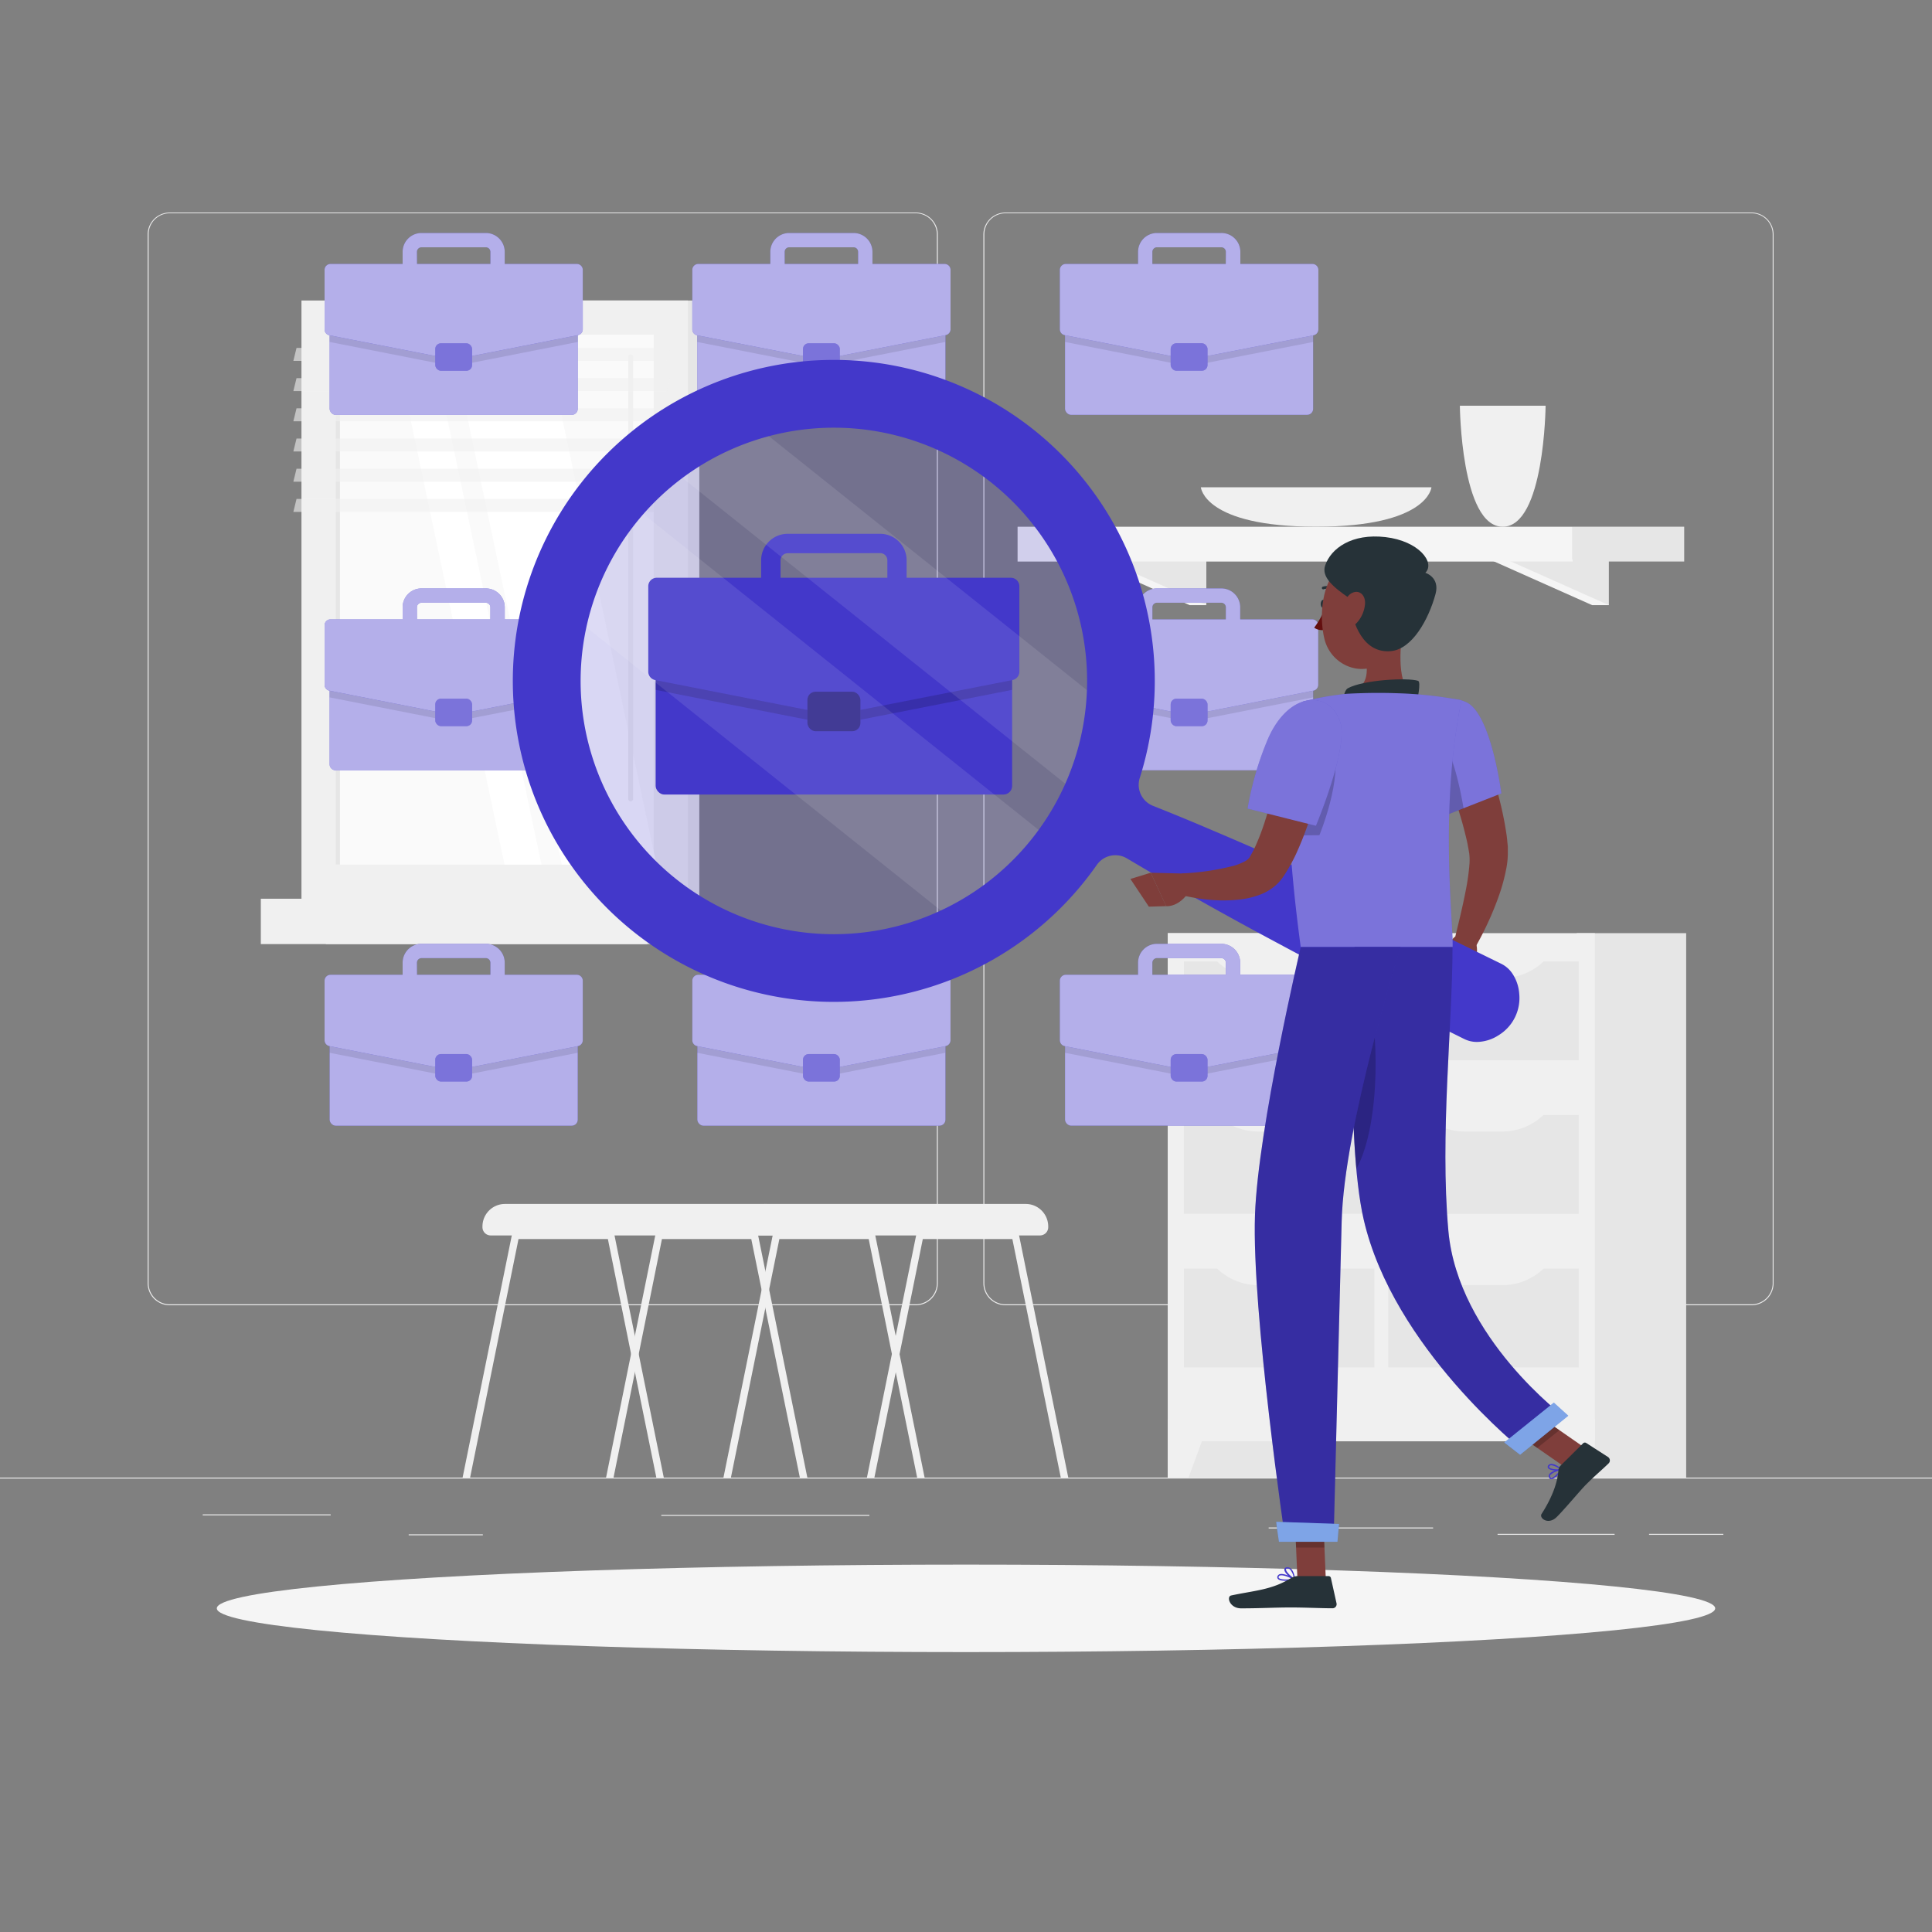 <svg xmlns="http://www.w3.org/2000/svg" viewBox="0 0 500 500">
    <rect x="0" y="0" width="500" height="500" fill="#808080" stroke="none"/>
    <g id="freepik--background-complete--inject-81">
        <rect y="382.4" width="500" height="0.25" style="fill:#ebebeb"></rect>
        <rect x="52.46" y="391.92" width="33.12" height="0.25" style="fill:#ebebeb"></rect>
        <rect x="171.14" y="392.05" width="53.86" height="0.25" style="fill:#ebebeb"></rect>
        <rect x="105.77" y="397.08" width="19.19" height="0.25" style="fill:#ebebeb"></rect>
        <rect x="426.77" y="396.96" width="19.23" height="0.25" style="fill:#ebebeb"></rect>
        <rect x="387.57" y="396.96" width="30.29" height="0.25" style="fill:#ebebeb"></rect>
        <rect x="328.33" y="395.31" width="42.56" height="0.25" style="fill:#ebebeb"></rect>
        <path d="M237,337.8H43.91a5.71,5.71,0,0,1-5.7-5.71V60.66A5.71,5.71,0,0,1,43.91,55H237a5.71,5.71,0,0,1,5.71,5.71V332.09A5.71,5.71,0,0,1,237,337.8ZM43.91,55.2a5.46,5.46,0,0,0-5.45,5.46V332.09a5.46,5.46,0,0,0,5.45,5.46H237a5.47,5.47,0,0,0,5.46-5.46V60.66A5.47,5.47,0,0,0,237,55.2Z"
              style="fill:#ebebeb"></path>
        <path d="M453.31,337.8H260.21a5.72,5.72,0,0,1-5.71-5.71V60.66A5.72,5.72,0,0,1,260.21,55h193.1A5.71,5.71,0,0,1,459,60.66V332.09A5.71,5.71,0,0,1,453.31,337.8ZM260.21,55.2a5.47,5.47,0,0,0-5.46,5.46V332.09a5.47,5.47,0,0,0,5.46,5.46h193.1a5.47,5.47,0,0,0,5.46-5.46V60.66a5.47,5.47,0,0,0-5.46-5.46Z"
              style="fill:#ebebeb"></path>
        <rect x="302.21" y="241.5" width="28.32" height="140.9" transform="translate(632.75 623.9) rotate(180)"
              style="fill:#e6e6e6"></rect>
        <polygon points="307.59 382.4 302.21 382.4 302.21 367.1 313.23 367.1 307.59 382.4"
                 style="fill:#f0f0f0"></polygon>
        <rect x="408.06" y="241.5" width="28.32" height="140.9" transform="translate(844.44 623.9) rotate(180)"
              style="fill:#e6e6e6"></rect>
        <rect x="302.21" y="241.5" width="110.54" height="131.51" transform="translate(714.97 614.51) rotate(180)"
              style="fill:#f0f0f0"></rect>
        <rect x="318.25" y="316.45" width="25.57" height="49.29" transform="translate(-10.06 672.13) rotate(-90)"
              style="fill:#e6e6e6"></rect>
        <rect x="371.15" y="316.45" width="25.57" height="49.29" transform="translate(42.84 725.03) rotate(-90)"
              style="fill:#e6e6e6"></rect>
        <path d="M379.06,332.59h9.75a15.4,15.4,0,0,0,11.2-4.82H367.86A15.4,15.4,0,0,0,379.06,332.59Z"
              style="fill:#f0f0f0"></path>
        <path d="M325.66,332.59h9.75a15.4,15.4,0,0,0,11.2-4.82H314.46A15.4,15.4,0,0,0,325.66,332.59Z"
              style="fill:#f0f0f0"></path>
        <rect x="318.25" y="276.7" width="25.57" height="49.29" transform="translate(29.68 632.38) rotate(-90)"
              style="fill:#e6e6e6"></rect>
        <rect x="371.15" y="276.7" width="25.57" height="49.29" transform="translate(82.59 685.29) rotate(-90)"
              style="fill:#e6e6e6"></rect>
        <path d="M379.06,292.84h9.75A15.43,15.43,0,0,0,400,288H367.86A15.43,15.43,0,0,0,379.06,292.84Z"
              style="fill:#f0f0f0"></path>
        <path d="M325.66,292.84h9.75a15.43,15.43,0,0,0,11.2-4.81H314.46A15.43,15.43,0,0,0,325.66,292.84Z"
              style="fill:#f0f0f0"></path>
        <rect x="318.25" y="236.96" width="25.57" height="49.29" transform="translate(69.43 592.64) rotate(-90)"
              style="fill:#e6e6e6"></rect>
        <rect x="371.15" y="236.96" width="25.57" height="49.29" transform="translate(122.33 645.54) rotate(-90)"
              style="fill:#e6e6e6"></rect>
        <path d="M379.06,253.1h9.75a15.4,15.4,0,0,0,11.2-4.82H367.86A15.4,15.4,0,0,0,379.06,253.1Z"
              style="fill:#f0f0f0"></path>
        <path d="M325.66,253.1h9.75a15.4,15.4,0,0,0,11.2-4.82H314.46A15.4,15.4,0,0,0,325.66,253.1Z"
              style="fill:#f0f0f0"></path>
        <polygon points="407.38 382.4 412.76 382.4 412.76 367.1 401.74 367.1 407.38 382.4"
                 style="fill:#f0f0f0"></polygon>
        <polygon points="412.04 144.77 416.37 156.61 412.04 156.61 385.47 144.77 412.04 144.77"
                 style="fill:#f5f5f5"></polygon>
        <polygon points="416.37 144.77 416.37 156.61 389.81 144.77 416.37 144.77" style="fill:#e6e6e6"></polygon>
        <polygon points="307.87 144.77 312.2 156.61 307.87 156.61 281.31 144.77 307.87 144.77"
                 style="fill:#f5f5f5"></polygon>
        <polygon points="312.2 144.77 312.2 156.61 285.64 144.77 312.2 144.77" style="fill:#e6e6e6"></polygon>
        <rect x="406.98" y="136.31" width="28.89" height="9.01" style="fill:#e6e6e6"></rect>
        <rect x="263.35" y="136.31" width="143.63" height="9.01" transform="translate(670.33 281.64) rotate(180)"
              style="fill:#f5f5f5"></rect>
        <path d="M377.81,105s.29,31.32,11.1,31.32S400,105,400,105Z" style="fill:#f0f0f0"></path>
        <path d="M310.78,126.1s.76,10.21,29.84,10.21,29.84-10.21,29.84-10.21Z" style="fill:#f0f0f0"></path>
        <path d="M224.36,382.4h1.93l5.53-27.25,1-4.78,6-29.7H262l12.53,61.73h1.94l-12.77-62.86a.94.94,0,0,0-.93-.76H238.05a.93.93,0,0,0-.92.76l-5.3,26.08-1,4.77Z"
              style="fill:#f0f0f0"></path>
        <path d="M187.23,382.4h1.93l12.54-61.73h23.12l6,29.72,1,4.76,5.54,27.25h1.93l-6.5-32-1-4.75-5.3-26.08a1,1,0,0,0-.93-.76H200.93a.94.94,0,0,0-.93.76Z"
              style="fill:#f0f0f0"></path>
        <path d="M265.46,311.58H198.19a5.83,5.83,0,0,0-5.82,5.82v.2a2.13,2.13,0,0,0,2.13,2.13h74.65a2.13,2.13,0,0,0,2.13-2.13v-.2A5.83,5.83,0,0,0,265.46,311.58Z"
              style="fill:#f0f0f0"></path>
        <path d="M156.85,382.4h1.93l5.53-27.25,1-4.78,6-29.7h23.12L207,382.4h1.94l-12.77-62.86a.94.94,0,0,0-.93-.76H170.54a.93.93,0,0,0-.92.76l-5.3,26.08-1,4.77Z"
              style="fill:#f0f0f0"></path>
        <path d="M119.72,382.4h1.94l12.53-61.73h23.13l6,29.72,1,4.76,5.54,27.25h1.93l-6.5-32-1-4.75L159,319.54a1,1,0,0,0-.93-.76H133.42a.94.94,0,0,0-.93.76Z"
              style="fill:#f0f0f0"></path>
        <path d="M198,311.58H130.68a5.83,5.83,0,0,0-5.82,5.82v.2a2.13,2.13,0,0,0,2.13,2.13h74.66a2.12,2.12,0,0,0,2.12-2.13v-.2A5.83,5.83,0,0,0,198,311.58Z"
              style="fill:#f0f0f0"></path>
        <rect x="84.33" y="77.76" width="96.65" height="154.83" transform="translate(265.31 310.36) rotate(180)"
              style="fill:#e6e6e6"></rect>
        <rect x="78.02" y="77.76" width="100.01" height="154.83" transform="translate(256.05 310.36) rotate(180)"
              style="fill:#f0f0f0"></rect>
        <rect x="84.33" y="232.6" width="96.65" height="11.74" transform="translate(265.31 476.93) rotate(180)"
              style="fill:#e6e6e6"></rect>
        <rect x="67.49" y="232.6" width="100.01" height="11.74" transform="translate(235 476.93) rotate(180)"
              style="fill:#f0f0f0"></rect>
        <rect x="59.45" y="114.02" width="137.15" height="82.33" transform="translate(283.2 27.16) rotate(90)"
              style="fill:#fafafa"></rect>
        <polygon points="169.89 223.75 140.93 86.61 116.43 86.61 145.39 223.75 169.89 223.75"
                 style="fill:#fff"></polygon>
        <path d="M163.22,207.37a.63.63,0,0,0,.63-.63V92.36a.63.63,0,1,0-1.26,0V206.74A.63.63,0,0,0,163.22,207.37Z"
              style="fill:#f0f0f0"></path>
        <polygon points="140.13 223.75 111.17 86.61 101.62 86.61 130.57 223.75 140.13 223.75"
                 style="fill:#fff"></polygon>
        <rect x="18.85" y="154.62" width="137.15" height="1.12" transform="translate(242.6 67.76) rotate(90)"
              style="fill:#e6e6e6"></rect>
        <polygon points="75.92 93.4 172.57 93.4 173.39 90.04 76.74 90.04 75.92 93.4"
                 style="fill:#f0f0f0;opacity:0.6"></polygon>
        <polygon points="75.92 101.21 172.57 101.21 173.39 97.86 76.74 97.86 75.92 101.21"
                 style="fill:#f0f0f0;opacity:0.6"></polygon>
        <polygon points="75.92 109.03 172.57 109.03 173.39 105.67 76.74 105.67 75.92 109.03"
                 style="fill:#f0f0f0;opacity:0.6"></polygon>
        <polygon points="75.92 116.84 172.57 116.84 173.39 113.49 76.74 113.49 75.92 116.84"
                 style="fill:#f0f0f0;opacity:0.6"></polygon>
        <polygon points="75.92 124.66 172.57 124.66 173.39 121.31 76.74 121.31 75.92 124.66"
                 style="fill:#f0f0f0;opacity:0.6"></polygon>
        <polygon points="75.92 132.48 172.57 132.48 173.39 129.12 76.74 129.12 75.92 132.48"
                 style="fill:#f0f0f0;opacity:0.6"></polygon>
    </g>
    <g id="freepik--Shadow--inject-81">
        <ellipse id="freepik--path--inject-81" cx="250" cy="416.24" rx="193.89" ry="11.32"
                 style="fill:#f5f5f5"></ellipse>
    </g>
    <g id="freepik--Briefcases--inject-81">
        <rect x="180.47" y="262.73" width="64.21" height="28.6" rx="1.56" style="fill:#4338CA"></rect>
        <rect x="180.47" y="262.73" width="64.21" height="28.6" rx="1.56"
              style="fill:#fff;opacity:0.6"></rect>
        <path d="M243.11,262.73H182a1.56,1.56,0,0,0-1.56,1.56v8.17l31.8,6.26a1.47,1.47,0,0,0,.59,0l31.81-6.26v-8.17A1.56,1.56,0,0,0,243.11,262.73Z"
              style="opacity:0.1"></path>
        <path d="M244.45,252.27H225.79v-3.13a4.89,4.89,0,0,0-4.88-4.88H204.24a4.89,4.89,0,0,0-4.88,4.88v3.13H180.71a1.54,1.54,0,0,0-1.54,1.54v15.41a1.55,1.55,0,0,0,1.24,1.51L212.28,277a1.94,1.94,0,0,0,.59,0l31.87-6.27a1.56,1.56,0,0,0,1.25-1.51V253.81A1.54,1.54,0,0,0,244.45,252.27Zm-41.38-3.13a1.19,1.19,0,0,1,1.17-1.18h16.67a1.19,1.19,0,0,1,1.17,1.18v3.13h-19Z"
              style="fill:#4338CA"></path>
        <path d="M244.45,252.27H225.79v-3.13a4.89,4.89,0,0,0-4.88-4.88H204.24a4.89,4.89,0,0,0-4.88,4.88v3.13H180.71a1.54,1.54,0,0,0-1.54,1.54v15.41a1.55,1.55,0,0,0,1.24,1.51L212.28,277a1.94,1.94,0,0,0,.59,0l31.87-6.27a1.56,1.56,0,0,0,1.25-1.51V253.81A1.54,1.54,0,0,0,244.45,252.27Zm-41.38-3.13a1.19,1.19,0,0,1,1.17-1.18h16.67a1.19,1.19,0,0,1,1.17,1.18v3.13h-19Z"
              style="fill:#fff;opacity:0.6"></path>
        <rect x="207.81" y="272.79" width="9.54" height="7.12" rx="1.48" style="fill:#4338CA"></rect>
        <rect x="207.81" y="272.79" width="9.54" height="7.12" rx="1.48"
              style="fill:#fff;opacity:0.3"></rect>
        <rect x="180.47" y="78.77" width="64.21" height="28.6" rx="1.56" style="fill:#4338CA"></rect>
        <rect x="180.47" y="78.77" width="64.21" height="28.6" rx="1.56"
              style="fill:#fff;opacity:0.6"></rect>
        <path d="M243.11,78.77H182a1.56,1.56,0,0,0-1.56,1.56V88.5l31.8,6.26a1.47,1.47,0,0,0,.59,0l31.81-6.26V80.33A1.56,1.56,0,0,0,243.11,78.77Z"
              style="opacity:0.1"></path>
        <path d="M244.45,68.31H225.79V65.18a4.89,4.89,0,0,0-4.88-4.88H204.24a4.89,4.89,0,0,0-4.88,4.88v3.13H180.71a1.54,1.54,0,0,0-1.54,1.54V85.26a1.54,1.54,0,0,0,1.24,1.51L212.28,93a1.47,1.47,0,0,0,.59,0l31.87-6.27A1.55,1.55,0,0,0,246,85.26V69.85A1.54,1.54,0,0,0,244.45,68.31Zm-41.38-3.13A1.18,1.18,0,0,1,204.24,64h16.67a1.18,1.18,0,0,1,1.17,1.17v3.13h-19Z"
              style="fill:#4338CA"></path>
        <path d="M244.45,68.31H225.79V65.18a4.89,4.89,0,0,0-4.88-4.88H204.24a4.89,4.89,0,0,0-4.88,4.88v3.13H180.71a1.54,1.54,0,0,0-1.54,1.54V85.26a1.54,1.54,0,0,0,1.24,1.51L212.28,93a1.47,1.47,0,0,0,.59,0l31.87-6.27A1.55,1.55,0,0,0,246,85.26V69.85A1.54,1.54,0,0,0,244.45,68.31Zm-41.38-3.13A1.18,1.18,0,0,1,204.24,64h16.67a1.18,1.18,0,0,1,1.17,1.17v3.13h-19Z"
              style="fill:#fff;opacity:0.6"></path>
        <rect x="207.81" y="88.84" width="9.54" height="7.12" rx="1.48" style="fill:#4338CA"></rect>
        <rect x="207.81" y="88.84" width="9.54" height="7.12" rx="1.48"
              style="fill:#fff;opacity:0.3"></rect>
        <rect x="85.31" y="262.73" width="64.21" height="28.6" rx="1.56" style="fill:#4338CA"></rect>
        <rect x="85.31" y="262.73" width="64.21" height="28.6" rx="1.56"
              style="fill:#fff;opacity:0.6"></rect>
        <path d="M148,262.73H86.87a1.56,1.56,0,0,0-1.56,1.56v8.17l31.8,6.26a1.52,1.52,0,0,0,.6,0l31.81-6.26v-8.17A1.56,1.56,0,0,0,148,262.73Z"
              style="opacity:0.1"></path>
        <path d="M149.28,252.27H130.62v-3.13a4.89,4.89,0,0,0-4.88-4.88H109.08a4.89,4.89,0,0,0-4.88,4.88v3.13H85.54A1.54,1.54,0,0,0,84,253.81v15.41a1.55,1.55,0,0,0,1.24,1.51L117.11,277a2,2,0,0,0,.6,0l31.87-6.27a1.55,1.55,0,0,0,1.24-1.51V253.81A1.54,1.54,0,0,0,149.28,252.27Zm-41.38-3.13a1.2,1.2,0,0,1,1.18-1.18h16.66a1.2,1.2,0,0,1,1.18,1.18v3.13h-19Z"
              style="fill:#4338CA"></path>
        <path d="M149.28,252.27H130.62v-3.13a4.89,4.89,0,0,0-4.88-4.88H109.08a4.89,4.89,0,0,0-4.88,4.88v3.13H85.54A1.54,1.54,0,0,0,84,253.81v15.41a1.55,1.55,0,0,0,1.24,1.51L117.11,277a2,2,0,0,0,.6,0l31.87-6.27a1.55,1.55,0,0,0,1.24-1.51V253.81A1.54,1.54,0,0,0,149.28,252.27Zm-41.38-3.13a1.2,1.2,0,0,1,1.18-1.18h16.66a1.2,1.2,0,0,1,1.18,1.18v3.13h-19Z"
              style="fill:#fff;opacity:0.6"></path>
        <rect x="112.64" y="272.79" width="9.54" height="7.12" rx="1.48" style="fill:#4338CA"></rect>
        <rect x="112.64" y="272.79" width="9.54" height="7.12" rx="1.48"
              style="fill:#fff;opacity:0.3"></rect>
        <rect x="85.31" y="78.77" width="64.21" height="28.6" rx="1.56" style="fill:#4338CA"></rect>
        <rect x="85.31" y="78.77" width="64.21" height="28.6" rx="1.56"
              style="fill:#fff;opacity:0.6"></rect>
        <path d="M148,78.77H86.87a1.56,1.56,0,0,0-1.56,1.56V88.5l31.8,6.26a1.51,1.51,0,0,0,.6,0l31.81-6.26V80.33A1.56,1.56,0,0,0,148,78.77Z"
              style="opacity:0.1"></path>
        <path d="M149.28,68.31H130.62V65.18a4.89,4.89,0,0,0-4.88-4.88H109.08a4.89,4.89,0,0,0-4.88,4.88v3.13H85.54A1.54,1.54,0,0,0,84,69.85V85.26a1.54,1.54,0,0,0,1.24,1.51L117.11,93a1.51,1.51,0,0,0,.6,0l31.87-6.27a1.54,1.54,0,0,0,1.24-1.51V69.85A1.54,1.54,0,0,0,149.28,68.31ZM107.9,65.18A1.19,1.19,0,0,1,109.08,64h16.66a1.19,1.19,0,0,1,1.18,1.17v3.13h-19Z"
              style="fill:#4338CA"></path>
        <path d="M149.28,68.31H130.62V65.18a4.89,4.89,0,0,0-4.88-4.88H109.08a4.89,4.89,0,0,0-4.88,4.88v3.13H85.54A1.54,1.54,0,0,0,84,69.85V85.26a1.54,1.54,0,0,0,1.24,1.51L117.11,93a1.51,1.51,0,0,0,.6,0l31.87-6.27a1.54,1.54,0,0,0,1.24-1.51V69.85A1.54,1.54,0,0,0,149.28,68.31ZM107.9,65.18A1.19,1.19,0,0,1,109.08,64h16.66a1.19,1.19,0,0,1,1.18,1.17v3.13h-19Z"
              style="fill:#fff;opacity:0.6"></path>
        <rect x="112.64" y="88.84" width="9.54" height="7.12" rx="1.48" style="fill:#4338CA"></rect>
        <rect x="112.64" y="88.84" width="9.54" height="7.12" rx="1.48"
              style="fill:#fff;opacity:0.3"></rect>
        <path d="M140,199.35H86.87a1.57,1.57,0,0,1-1.57-1.57V172.31a1.55,1.55,0,0,1,.13-.61,2.15,2.15,0,0,1,.14-.26,1.1,1.1,0,0,1,.2-.23,1.56,1.56,0,0,1,1.1-.46h50.29a65.58,65.58,0,0,0-.41,10.52c0,.57,0,1.14.09,1.7.07,1.05.15,2.11.27,3.16A67,67,0,0,0,140,199.35Z"
              style="fill:#4338CA"></path>
        <path d="M140,199.35H86.87a1.57,1.57,0,0,1-1.57-1.57V172.31a1.55,1.55,0,0,1,.13-.61,2.15,2.15,0,0,1,.14-.26,1.1,1.1,0,0,1,.2-.23,1.56,1.56,0,0,1,1.1-.46h50.29a65.58,65.58,0,0,0-.41,10.52c0,.57,0,1.14.09,1.7.07,1.05.15,2.11.27,3.16A67,67,0,0,0,140,199.35Z"
              style="fill:#fff;opacity:0.6"></path>
        <path d="M137.16,170.75a65.58,65.58,0,0,0-.41,10.52c0,.57,0,1.14.09,1.7l-14.66,2.88-4.48.88a1.18,1.18,0,0,1-.59,0l-4.47-.87-27.33-5.38V172.3a1.69,1.69,0,0,1,.12-.6,2.15,2.15,0,0,1,.14-.26,1.1,1.1,0,0,1,.2-.23,1.56,1.56,0,0,1,1.1-.46Z"
              style="opacity:0.1"></path>
        <path d="M139.25,160.29h-8.62v-3.13a4.9,4.9,0,0,0-4.89-4.88H109.08a4.88,4.88,0,0,0-4.88,4.88v3.13H85.54A1.54,1.54,0,0,0,84,161.83v15.4a1.55,1.55,0,0,0,1.25,1.52h.06l27.33,5.39,4.47.87a1.47,1.47,0,0,0,.59,0l4.48-.88,14.57-2.87a65.58,65.58,0,0,1,.41-10.52A66.34,66.34,0,0,1,139.25,160.29Zm-31.35-3.13a1.19,1.19,0,0,1,1.18-1.17h16.66a1.18,1.18,0,0,1,1.17,1.17v3.13h-19Z"
              style="fill:#4338CA"></path>
        <path d="M139.25,160.29h-8.62v-3.13a4.9,4.9,0,0,0-4.89-4.88H109.08a4.88,4.88,0,0,0-4.88,4.88v3.13H85.54A1.54,1.54,0,0,0,84,161.83v15.4a1.55,1.55,0,0,0,1.25,1.52h.06l27.33,5.39,4.47.87a1.47,1.47,0,0,0,.59,0l4.48-.88,14.57-2.87a65.58,65.58,0,0,1,.41-10.52A66.34,66.34,0,0,1,139.25,160.29Zm-31.35-3.13a1.19,1.19,0,0,1,1.18-1.17h16.66a1.18,1.18,0,0,1,1.17,1.17v3.13h-19Z"
              style="fill:#fff;opacity:0.6"></path>
        <rect x="112.64" y="180.81" width="9.54" height="7.12" rx="1.48" style="fill:#4338CA"></rect>
        <rect x="112.64" y="180.81" width="9.54" height="7.12" rx="1.48"
              style="fill:#fff;opacity:0.3"></rect>
        <rect x="275.64" y="262.73" width="64.21" height="28.6" rx="1.56"
              transform="translate(615.48 554.05) rotate(180)" style="fill:#4338CA"></rect>
        <rect x="275.64" y="262.73" width="64.21" height="28.6" rx="1.56"
              transform="translate(615.48 554.05) rotate(180)" style="fill:#fff;opacity:0.6"></rect>
        <path d="M277.2,262.73h61.08a1.56,1.56,0,0,1,1.56,1.56v8.17L308,278.72a1.47,1.47,0,0,1-.59,0l-31.81-6.26v-8.17A1.56,1.56,0,0,1,277.2,262.73Z"
              style="opacity:0.1"></path>
        <path d="M275.87,252.27h18.66v-3.13a4.89,4.89,0,0,1,4.88-4.88h16.67a4.89,4.89,0,0,1,4.88,4.88v3.13h18.65a1.54,1.54,0,0,1,1.54,1.54v15.41a1.55,1.55,0,0,1-1.24,1.51L308,277a2,2,0,0,1-.6,0l-31.87-6.27a1.55,1.55,0,0,1-1.24-1.51V253.81A1.54,1.54,0,0,1,275.87,252.27Zm41.38-3.13a1.19,1.19,0,0,0-1.17-1.18H299.41a1.2,1.2,0,0,0-1.18,1.18v3.13h19Z"
              style="fill:#4338CA"></path>
        <path d="M275.87,252.27h18.66v-3.13a4.89,4.89,0,0,1,4.88-4.88h16.67a4.89,4.89,0,0,1,4.88,4.88v3.13h18.65a1.54,1.54,0,0,1,1.54,1.54v15.41a1.55,1.55,0,0,1-1.24,1.51L308,277a2,2,0,0,1-.6,0l-31.87-6.27a1.55,1.55,0,0,1-1.24-1.51V253.81A1.54,1.54,0,0,1,275.87,252.27Zm41.38-3.13a1.19,1.19,0,0,0-1.17-1.18H299.41a1.2,1.2,0,0,0-1.18,1.18v3.13h19Z"
              style="fill:#fff;opacity:0.6"></path>
        <rect x="302.97" y="272.79" width="9.54" height="7.12" rx="1.48" transform="translate(615.48 552.7) rotate(180)"
              style="fill:#4338CA"></rect>
        <rect x="302.97" y="272.79" width="9.54" height="7.12" rx="1.48" transform="translate(615.48 552.7) rotate(180)"
              style="fill:#fff;opacity:0.3"></rect>
        <rect x="275.64" y="78.77" width="64.21" height="28.6" rx="1.56"
              transform="translate(615.48 186.13) rotate(180)" style="fill:#4338CA"></rect>
        <rect x="275.64" y="78.77" width="64.21" height="28.6" rx="1.56"
              transform="translate(615.48 186.13) rotate(180)" style="fill:#fff;opacity:0.6"></rect>
        <path d="M277.2,78.77h61.08a1.56,1.56,0,0,1,1.56,1.56V88.5L308,94.76a1.47,1.47,0,0,1-.59,0L275.64,88.5V80.33A1.56,1.56,0,0,1,277.2,78.77Z"
              style="opacity:0.1"></path>
        <path d="M275.87,68.31h18.66V65.18a4.89,4.89,0,0,1,4.88-4.88h16.67A4.89,4.89,0,0,1,321,65.18v3.13h18.65a1.54,1.54,0,0,1,1.54,1.54V85.26a1.54,1.54,0,0,1-1.24,1.51L308,93a1.51,1.51,0,0,1-.6,0l-31.87-6.27a1.54,1.54,0,0,1-1.24-1.51V69.85A1.54,1.54,0,0,1,275.87,68.31Zm41.38-3.13A1.18,1.18,0,0,0,316.08,64H299.41a1.19,1.19,0,0,0-1.18,1.17v3.13h19Z"
              style="fill:#4338CA"></path>
        <path d="M275.87,68.31h18.66V65.18a4.89,4.89,0,0,1,4.88-4.88h16.67A4.89,4.89,0,0,1,321,65.18v3.13h18.65a1.54,1.54,0,0,1,1.54,1.54V85.26a1.54,1.54,0,0,1-1.24,1.51L308,93a1.51,1.51,0,0,1-.6,0l-31.87-6.27a1.54,1.54,0,0,1-1.24-1.51V69.85A1.54,1.54,0,0,1,275.87,68.31Zm41.38-3.13A1.18,1.18,0,0,0,316.08,64H299.41a1.19,1.19,0,0,0-1.18,1.17v3.13h19Z"
              style="fill:#fff;opacity:0.6"></path>
        <rect x="302.97" y="88.84" width="9.54" height="7.12" rx="1.48"
              transform="translate(615.48 184.79) rotate(-180)" style="fill:#4338CA"></rect>
        <rect x="302.97" y="88.84" width="9.54" height="7.12" rx="1.48"
              transform="translate(615.48 184.79) rotate(-180)" style="fill:#fff;opacity:0.3"></rect>
        <path d="M285.19,199.35h53.1a1.57,1.57,0,0,0,1.56-1.57V172.31a1.55,1.55,0,0,0-.13-.61,1.3,1.3,0,0,0-.14-.26,1.1,1.1,0,0,0-.2-.23,1.54,1.54,0,0,0-1.1-.46H288a65.58,65.58,0,0,1,.41,10.52c0,.57,0,1.14-.09,1.7-.06,1.05-.15,2.11-.27,3.16A67,67,0,0,1,285.19,199.35Z"
              style="fill:#4338CA"></path>
        <path d="M285.19,199.35h53.1a1.57,1.57,0,0,0,1.56-1.57V172.31a1.55,1.55,0,0,0-.13-.61,1.3,1.3,0,0,0-.14-.26,1.1,1.1,0,0,0-.2-.23,1.54,1.54,0,0,0-1.1-.46H288a65.58,65.58,0,0,1,.41,10.52c0,.57,0,1.14-.09,1.7-.06,1.05-.15,2.11-.27,3.16A67,67,0,0,1,285.19,199.35Z"
              style="fill:#fff;opacity:0.6"></path>
        <path d="M288,170.75a65.58,65.58,0,0,1,.41,10.52c0,.57,0,1.14-.09,1.7L303,185.85l4.48.88a1.18,1.18,0,0,0,.59,0l4.47-.87,27.33-5.38V172.3a1.69,1.69,0,0,0-.12-.6,1.3,1.3,0,0,0-.14-.26,1.1,1.1,0,0,0-.2-.23,1.54,1.54,0,0,0-1.1-.46Z"
              style="opacity:0.1"></path>
        <path d="M285.9,160.29h8.63v-3.13a4.89,4.89,0,0,1,4.88-4.88h16.66a4.89,4.89,0,0,1,4.89,4.88v3.13h18.65a1.54,1.54,0,0,1,1.54,1.54v15.4a1.55,1.55,0,0,1-1.24,1.52h-.07l-27.33,5.39L308,185a1.47,1.47,0,0,1-.59,0l-4.48-.88-14.57-2.87a67,67,0,0,0-2.5-21Zm31.35-3.13a1.19,1.19,0,0,0-1.18-1.17H299.41a1.18,1.18,0,0,0-1.17,1.17v3.13h19Z"
              style="fill:#4338CA"></path>
        <path d="M285.9,160.29h8.63v-3.13a4.89,4.89,0,0,1,4.88-4.88h16.66a4.89,4.89,0,0,1,4.89,4.88v3.13h18.65a1.54,1.54,0,0,1,1.54,1.54v15.4a1.55,1.55,0,0,1-1.24,1.52h-.07l-27.33,5.39L308,185a1.47,1.47,0,0,1-.59,0l-4.48-.88-14.57-2.87a67,67,0,0,0-2.5-21Zm31.35-3.13a1.19,1.19,0,0,0-1.18-1.17H299.41a1.18,1.18,0,0,0-1.17,1.17v3.13h19Z"
              style="fill:#fff;opacity:0.6"></path>
        <rect x="302.97" y="180.81" width="9.54" height="7.12" rx="1.48"
              transform="translate(615.48 368.75) rotate(180)" style="fill:#4338CA"></rect>
        <rect x="302.97" y="180.81" width="9.54" height="7.12" rx="1.48"
              transform="translate(615.48 368.75) rotate(180)" style="fill:#fff;opacity:0.3"></rect>
        <rect x="169.68" y="164.54" width="92.26" height="41.09" rx="2.24" style="fill:#4338CA"></rect>
        <path d="M227.78,158H203.83a6.86,6.86,0,0,1-6.85-6.85V145a6.86,6.86,0,0,1,6.85-6.85h23.95a6.85,6.85,0,0,1,6.85,6.85v6.12A6.85,6.85,0,0,1,227.78,158Zm-23.95-14.82A1.85,1.85,0,0,0,202,145v6.12a1.85,1.85,0,0,0,1.85,1.85h23.95a1.85,1.85,0,0,0,1.85-1.85V145a1.85,1.85,0,0,0-1.85-1.85Z"
              style="fill:#4338CA"></path>
        <path d="M259.69,164.54H171.93a2.24,2.24,0,0,0-2.25,2.24v11.75l45.7,9a2,2,0,0,0,.85,0l45.71-9V166.78A2.24,2.24,0,0,0,259.69,164.54Z"
              style="opacity:0.2"></path>
        <path d="M262,176l-45.79,9a2.48,2.48,0,0,1-.86,0l-45.79-9a2.22,2.22,0,0,1-1.79-2.17V151.73a2.21,2.21,0,0,1,2.21-2.21H261.6a2.21,2.21,0,0,1,2.21,2.21v22.14A2.21,2.21,0,0,1,262,176Z"
              style="fill:#4338CA"></path>
        <rect x="208.96" y="179.01" width="13.71" height="10.23" rx="2.12" style="fill:#4338CA"></rect>
        <rect x="208.96" y="179.01" width="13.71" height="10.23" rx="2.12" style="opacity:0.4"></rect>
    </g>
    <g id="freepik--Character--inject-81">
        <path d="M380.9,187.21c1.15,2.37,2,4.61,3,6.95s1.73,4.67,2.51,7.06a90.17,90.17,0,0,1,3.49,14.86c.1.63.15,1.31.22,2l.1,1c0,.18,0,.31,0,.52l0,.65a21,21,0,0,1-.39,4.52,48.49,48.49,0,0,1-2.11,7.6,83,83,0,0,1-6.36,13.55l-5.08-2.15c1.13-4.56,2.27-9.21,3.13-13.7a57.49,57.49,0,0,0,.89-6.51,15.18,15.18,0,0,0-.06-2.68l-.11-.63-.14-.8c-.11-.53-.18-1.06-.31-1.6a102,102,0,0,0-3.86-13c-.76-2.17-1.6-4.33-2.44-6.5s-1.77-4.35-2.63-6.35Z"
              style="fill:#7f3e3b"></path>
        <path d="M376.5,242.44l-3.9,3.8,8.51,4s2.06-3.6.64-6.86Z" style="fill:#7f3e3b"></path>
        <polygon points="369.46 251.91 376.64 254.85 381.11 250.2 372.6 246.24 369.46 251.91"
                 style="fill:#7f3e3b"></polygon>
        <path d="M223.81,247.81a72,72,0,1,0-79.57-63.57A72,72,0,0,0,223.81,247.81Z"
              style="fill:#4338CA;opacity:0.2"></path>
        <path d="M171.42,119.54,280.92,207c.47-1,.91-2,1.34-3a71.06,71.06,0,0,0,5.2-20.48h0L192.88,108A71.39,71.39,0,0,0,171.42,119.54Z"
              style="fill:#fff;opacity:0.1"></path>
        <path d="M146.16,157.87,249.1,240.12a72,72,0,0,0,24.78-21.28L161.46,129A72,72,0,0,0,146.16,157.87Z"
              style="fill:#fff;opacity:0.1"></path>
        <path d="M393.17,257.12a10.68,10.68,0,0,0-1.73-5.1,7.38,7.38,0,0,0-2.95-2.61l-6.83-3.35c-4.54-2.25-9.11-4.44-13.68-6.63s-9.17-4.34-13.75-6.51-9.2-4.28-13.83-6.35q-13.86-6.28-27.9-12.22c-4.68-2-9.37-3.92-14.1-5.8h0a5.85,5.85,0,0,1-3.43-7.22,83.07,83.07,0,1,0-11.12,22.51,5.86,5.86,0,0,1,7.83-1.67h0q6.56,3.9,13.18,7.67,13.23,7.54,26.66,14.7c4.47,2.42,9,4.75,13.45,7.12s9,4.68,13.53,7,9,4.59,13.59,6.83l6.81,3.38a7.34,7.34,0,0,0,3.87.76,10.58,10.58,0,0,0,5.09-1.73A11.27,11.27,0,0,0,393.17,257.12ZM186.8,235a65.54,65.54,0,1,1,87.77-29.76A65.53,65.53,0,0,1,186.8,235Z"
              style="fill:#4338CA"></path>
        <path d="M343.19,156.3c0,.59-.31,1.07-.7,1.07s-.7-.48-.7-1.07.31-1.08.7-1.08S343.19,155.7,343.19,156.3Z"
              style="fill:#263238"></path>
        <path d="M342.93,157.37a21.16,21.16,0,0,1-2.82,5.07,3.41,3.41,0,0,0,2.83.53Z" style="fill:#630f0f"></path>
        <path d="M345.29,153a.35.35,0,0,0,.2-.63,3.49,3.49,0,0,0-3.13-.54.35.35,0,1,0,.25.65h0a2.79,2.79,0,0,1,2.48.45A.31.31,0,0,0,345.29,153Z"
              style="fill:#263238"></path>
        <path d="M363.42,160.76c-1.06,5.38-2.11,15.23,1.65,18.81,0,0-1.47,5.45-11.45,5.45-11,0-5.25-5.45-5.25-5.45,6-1.43,5.84-5.88,4.79-10Z"
              style="fill:#7f3e3b"></path>
        <path d="M367,176.2c.83.27-.25,5.21-.25,5.21s-1.37,3.45-18.39,2.25c-1.31-.1-.81-4.84.44-5.53C352.83,175.93,364.32,175.32,367,176.2Z"
              style="fill:#263238"></path>
        <path d="M401.57,382.81c.92-.09,2.26-1.78,2.64-2.4a.17.17,0,0,0,0-.18.16.16,0,0,0-.17-.08c-.1,0-2.52.46-3.11,1.4a.84.84,0,0,0-.1.67c.13.44.38.56.58.59Zm2.11-2.23c-.65.9-1.72,1.95-2.23,1.88-.05,0-.2,0-.29-.34a.46.46,0,0,1,.06-.39A4.71,4.71,0,0,1,403.68,380.58Z"
              style="fill:#4338CA"></path>
        <path d="M403.58,380.58a3.22,3.22,0,0,0,.53-.09.18.18,0,0,0,.12-.13.18.18,0,0,0-.06-.17c-.06-.06-1.68-1.44-2.78-1.33h0a.94.94,0,0,0-.68.36.55.55,0,0,0-.07.71C401,380.5,402.58,380.68,403.58,380.58Zm.08-.35c-1,.12-2.46-.08-2.74-.49,0,0-.08-.13.06-.31a.66.66,0,0,1,.45-.23h0A4.22,4.22,0,0,1,403.66,380.23Z"
              style="fill:#4338CA"></path>
        <path d="M332.82,409.11a13.43,13.43,0,0,0,2.26-.2.2.2,0,0,0,.14-.14.17.17,0,0,0-.09-.18c-.11-.07-2.67-1.53-3.9-1.2a.9.9,0,0,0-.55.41.66.66,0,0,0,0,.76C331,409,331.88,409.11,332.82,409.11Zm1.7-.46c-1.37.19-3.23.18-3.57-.29-.05-.06-.09-.17,0-.39a.51.51,0,0,1,.34-.24C332.08,407.52,333.62,408.19,334.52,408.65Z"
              style="fill:#4338CA"></path>
        <path d="M335,408.91a.2.2,0,0,0,.11,0,.2.2,0,0,0,.07-.16c0-.08-.21-2.06-1.14-2.83a1.33,1.33,0,0,0-1-.3c-.48.05-.61.29-.65.49-.13.83,1.63,2.42,2.51,2.82Zm-1.79-3a1,1,0,0,1,.61.23,4.15,4.15,0,0,1,1,2.26c-.91-.54-2.1-1.79-2-2.29,0,0,0-.16.34-.19Z"
              style="fill:#4338CA"></path>
        <polygon points="343.12 408.74 335.78 408.74 335.04 391.72 342.39 391.72 343.12 408.74"
                 style="fill:#7f3e3b"></polygon>
        <polygon points="410.63 375.03 404.9 379.62 390.32 369.5 396.06 364.91 410.63 375.03"
                 style="fill:#7f3e3b"></polygon>
        <path d="M403.85,379.33l5.86-5.81a.65.65,0,0,1,.8-.08l5.63,3.62a1.07,1.07,0,0,1,.15,1.68c-2.08,2-3.19,2.86-5.77,5.41-1.58,1.58-5.45,6.28-7.64,8.45s-4.63.29-3.92-.8c3.15-4.86,4.22-8.87,4.36-11.31A1.81,1.81,0,0,1,403.85,379.33Z"
              style="fill:#263238"></path>
        <path d="M335.82,407.89h8a.63.63,0,0,1,.62.5l1.45,6.53a1.06,1.06,0,0,1-1.05,1.3c-2.9,0-7.08-.21-10.72-.21-4.25,0-7.92.23-12.91.23-3,0-3.85-3.05-2.59-3.33,5.75-1.25,10.44-1.39,15.4-4.45A3.44,3.44,0,0,1,335.82,407.89Z"
              style="fill:#263238"></path>
        <path d="M379.55,181.77c6.37,3,9,23.56,9,23.56l-14.65,5.75a117.21,117.21,0,0,1-5.51-17.15C366.34,184.65,373,178.65,379.55,181.77Z"
              style="fill:#4338CA"></path>
        <path d="M379.55,181.77c6.37,3,9,23.56,9,23.56l-14.65,5.75a117.21,117.21,0,0,1-5.51-17.15C366.34,184.65,373,178.65,379.55,181.77Z"
              style="fill:#fff;opacity:0.3"></path>
        <path d="M370.06,187.8a8.18,8.18,0,0,0-1.56-.57,13.46,13.46,0,0,0-.06,6.7,116.48,116.48,0,0,0,5.5,17.15l4.83-1.89C377.88,203.82,375.15,190.24,370.06,187.8Z"
              style="opacity:0.2"></path>
        <path d="M337.07,181.61s-7.82,8.83-.44,63.5h39.3c.27-6-3.52-35.46,2.3-63.88a102.86,102.86,0,0,0-13.16-1.66,145.27,145.27,0,0,0-16.7,0A73.5,73.5,0,0,0,337.07,181.61Z"
              style="fill:#4338CA"></path>
        <path d="M337.07,181.61s-7.82,8.83-.44,63.5h39.3c.27-6-3.52-35.46,2.3-63.88a102.86,102.86,0,0,0-13.16-1.66,145.27,145.27,0,0,0-16.7,0A73.5,73.5,0,0,0,337.07,181.61Z"
              style="fill:#fff;opacity:0.3"></path>
        <path d="M345,193.33c-1.78-5.34-6.06-7.05-10.42-3.88-.88,5.18-1.5,13.53-.79,26.77l7.67-.07S347.63,201.28,345,193.33Z"
              style="opacity:0.2"></path>
        <path d="M343.56,191.14c-.32,2.68-.76,5.11-1.25,7.64s-1.06,5-1.71,7.49a85.86,85.86,0,0,1-5.22,14.82c-.57,1.23-1.23,2.44-1.93,3.65-.36.61-.72,1.22-1.13,1.82a12.64,12.64,0,0,1-1.87,2.29,13.27,13.27,0,0,1-4.8,2.85,21.64,21.64,0,0,1-4.47,1.05,36.92,36.92,0,0,1-8.19.1q-2-.16-3.9-.51c-1.3-.23-2.53-.47-3.87-.82l.65-5.48a65.26,65.26,0,0,0,13.52-2A15.39,15.39,0,0,0,322,223a3.75,3.75,0,0,0,1.4-1.11c-.08.07.65-1.14,1.08-2s.91-2,1.32-3c.84-2.06,1.56-4.24,2.22-6.47s1.24-4.5,1.78-6.8,1-4.62,1.5-7,.86-4.74,1.22-6.95Z"
              style="fill:#7f3e3b"></path>
        <path d="M346.89,187c2.07,6.71-6.33,26.71-6.33,26.71l-17.69-4.45a81.82,81.82,0,0,1,5.43-18.39C334,178.39,344.4,178.91,346.89,187Z"
              style="fill:#4338CA"></path>
        <path d="M346.89,187c2.07,6.71-6.33,26.71-6.33,26.71l-17.69-4.45a81.82,81.82,0,0,1,5.43-18.39C334,178.39,344.4,178.91,346.89,187Z"
              style="fill:#fff;opacity:0.3"></path>
        <path d="M306.12,226.07l-8.32-.21,4,8.65s3.38.45,6.16-4.12l2.93-3.49-3.37-.68A8.22,8.22,0,0,0,306.12,226.07Z"
              style="fill:#7f3e3b"></path>
        <polygon points="292.55 227.47 297.32 234.64 301.81 234.51 297.8 225.86 292.55 227.47"
                 style="fill:#7f3e3b"></polygon>
        <polygon points="335.05 391.73 335.42 400.5 342.77 400.5 342.39 391.73 335.05 391.73"
                 style="opacity:0.2"></polygon>
        <polygon points="396.06 364.91 390.32 369.5 397.84 374.72 403.58 370.13 396.06 364.91"
                 style="opacity:0.2"></polygon>
        <path d="M363,155c-.44,7.28-.32,11.56-4,15.3-5.52,5.62-14.51,2.3-16.25-5-1.57-6.54-.58-17.34,6.54-20.25A9.94,9.94,0,0,1,363,155Z"
              style="fill:#7f3e3b"></path>
        <path d="M368.88,148.24s3.83,1.14,2.63,5.51c-1.81,6.64-6.07,14.28-11.57,14.76-6.85.61-9.94-6.46-10.84-13.77-4.1-2.81-7.14-5.44-6.16-8.36,1.5-4.5,6.94-8.38,15.6-7.38S371.51,145.6,368.88,148.24Z"
              style="fill:#263238"></path>
        <path d="M353.27,156.24a8.24,8.24,0,0,1-2.06,4.87c-1.6,1.76-3.28.66-3.56-1.48-.25-1.94.27-5.19,2.23-6.16S353.4,154.06,353.27,156.24Z"
              style="fill:#7f3e3b"></path>
        <path d="M350.57,245.11s-2.48,49.52,2.35,70.5c7.65,33.22,41.28,59.84,41.28,59.84L405,366.8s-27.67-20.59-30.16-48.25c-2.23-24.84,1.07-53.37,1.07-73.44Z"
              style="fill:#4338CA"></path>
        <path d="M350.57,245.11s-2.48,49.52,2.35,70.5c7.65,33.22,41.28,59.84,41.28,59.84L405,366.8s-27.67-20.59-30.16-48.25c-2.23-24.84,1.07-53.37,1.07-73.44Z"
              style="opacity:0.2"></path>
        <path d="M354.26,259.78c-1-1.93-2.95,3.82-4.31,11.2,0,10.18.18,21.76,1.07,31.57C357.81,290,356.37,263.78,354.26,259.78Z"
              style="opacity:0.2"></path>
        <path d="M389.3,373.32s4.1,3.18,4.1,3.18l12.47-10.11L402.13,363Z" style="fill:#2c6bdb"></path>
        <path d="M389.3,373.32s4.1,3.18,4.1,3.18l12.47-10.11L402.13,363Z" style="fill:#fafafa;opacity:0.4"></path>
        <path d="M336.63,245.11s-11.06,46.9-11.84,69.3c-.87,25.13,7.89,84.39,7.89,84.39h12.45s1.53-59.72,2.09-82.61c.6-24.95,15.24-71.08,15.24-71.08Z"
              style="fill:#4338CA"></path>
        <path d="M336.63,245.11s-11.06,46.9-11.84,69.3c-.87,25.13,7.89,84.39,7.89,84.39h12.45s1.53-59.72,2.09-82.61c.6-24.95,15.24-71.08,15.24-71.08Z"
              style="opacity:0.2"></path>
        <path d="M330.29,393.84c-.06,0,.7,5.17.7,5.17h15.14l.41-4.61Z" style="fill:#2c6bdb"></path>
        <path d="M330.29,393.84c-.06,0,.7,5.17.7,5.17h15.14l.41-4.61Z" style="fill:#fafafa;opacity:0.4"></path>
    </g>
</svg>